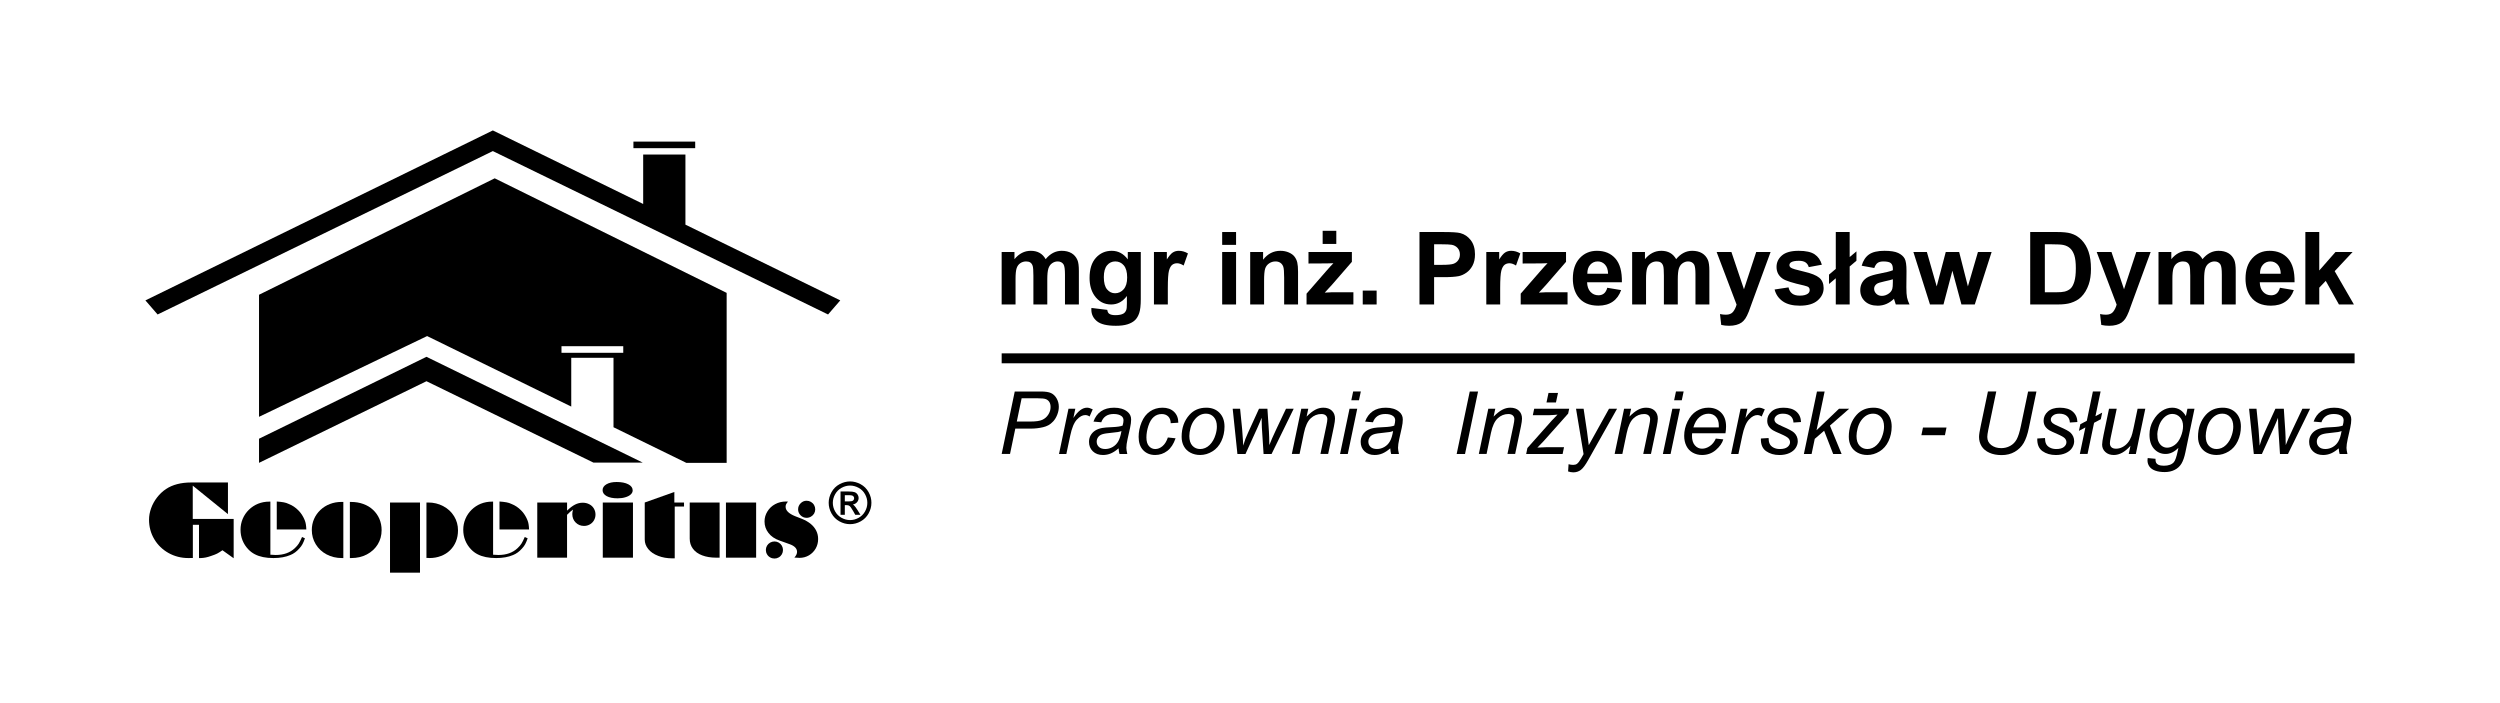 <?xml version="1.0" encoding="utf-8"?>
<!-- Generator: Adobe Illustrator 24.0.2, SVG Export Plug-In . SVG Version: 6.00 Build 0)  -->
<svg version="1.0" id="Layer_1" xmlns="http://www.w3.org/2000/svg" xmlns:xlink="http://www.w3.org/1999/xlink" x="0px" y="0px"
	 viewBox="0 0 1920 540" enable-background="new 0 0 1920 540" xml:space="preserve">
<g>
	<g>
		<g>
			<path d="M769.28,193.53h9.83v5.5c3.52-4.28,7.71-6.41,12.56-6.41c2.58,0,4.82,0.53,6.72,1.59c1.9,1.06,3.45,2.67,4.67,4.82
				c1.77-2.15,3.68-3.76,5.73-4.82s4.24-1.59,6.57-1.59c2.96,0,5.47,0.6,7.52,1.8c2.05,1.2,3.58,2.97,4.59,5.3
				c0.73,1.72,1.1,4.5,1.1,8.35v25.77h-10.67V210.8c0-4-0.37-6.58-1.1-7.74c-0.99-1.52-2.51-2.28-4.55-2.28
				c-1.49,0-2.9,0.46-4.21,1.37c-1.32,0.91-2.26,2.25-2.85,4c-0.58,1.76-0.87,4.54-0.87,8.33v19.36h-10.67v-22.09
				c0-3.92-0.19-6.45-0.57-7.59c-0.38-1.14-0.97-1.99-1.77-2.54c-0.8-0.56-1.88-0.84-3.25-0.84c-1.65,0-3.13,0.44-4.44,1.33
				c-1.32,0.89-2.26,2.16-2.83,3.83c-0.57,1.67-0.85,4.44-0.85,8.31v19.59h-10.67V193.53z"/>
			<path d="M838.21,236.5l12.18,1.48c0.2,1.42,0.67,2.39,1.4,2.92c1.01,0.76,2.61,1.14,4.78,1.14c2.78,0,4.87-0.42,6.26-1.25
				c0.94-0.56,1.64-1.46,2.13-2.7c0.33-0.89,0.49-2.52,0.49-4.9v-5.88c-3.19,4.35-7.21,6.53-12.07,6.53c-5.42,0-9.7-2.29-12.87-6.87
				c-2.48-3.62-3.72-8.12-3.72-13.51c0-6.76,1.63-11.92,4.88-15.49c3.25-3.57,7.29-5.35,12.13-5.35c4.99,0,9.1,2.19,12.34,6.57
				v-5.66h9.98v36.17c0,4.76-0.39,8.31-1.18,10.67c-0.78,2.35-1.89,4.2-3.3,5.54c-1.42,1.34-3.31,2.39-5.67,3.15
				c-2.37,0.76-5.36,1.14-8.98,1.14c-6.83,0-11.68-1.17-14.54-3.51c-2.86-2.34-4.29-5.31-4.29-8.9
				C838.18,237.43,838.19,237,838.21,236.5z M847.74,212.85c0,4.28,0.83,7.41,2.49,9.39c1.66,1.99,3.7,2.98,6.13,2.98
				c2.61,0,4.81-1.02,6.6-3.06c1.8-2.04,2.7-5.05,2.7-9.05c0-4.18-0.86-7.28-2.58-9.3c-1.72-2.02-3.9-3.04-6.53-3.04
				c-2.56,0-4.66,0.99-6.32,2.98C848.57,205.75,847.74,208.78,847.74,212.85z"/>
			<path d="M896.9,233.84h-10.67v-40.31h9.91v5.73c1.7-2.71,3.22-4.49,4.57-5.35c1.35-0.86,2.89-1.29,4.61-1.29
				c2.43,0,4.77,0.67,7.02,2.01l-3.3,9.3c-1.8-1.16-3.47-1.75-5.01-1.75c-1.49,0-2.76,0.41-3.8,1.23c-1.04,0.82-1.85,2.31-2.45,4.46
				c-0.59,2.15-0.89,6.66-0.89,13.51V233.84z"/>
			<path d="M938.63,188.06v-9.87h10.67v9.87H938.63z M938.63,233.84v-40.31h10.67v40.31H938.63z"/>
			<path d="M996.9,233.84h-10.67v-20.57c0-4.35-0.23-7.17-0.68-8.45c-0.46-1.28-1.2-2.27-2.22-2.98c-1.02-0.71-2.26-1.06-3.7-1.06
				c-1.85,0-3.51,0.51-4.97,1.52c-1.47,1.01-2.47,2.35-3.02,4.02c-0.54,1.67-0.82,4.76-0.82,9.26v18.26h-10.67v-40.31h9.91v5.92
				c3.52-4.55,7.95-6.83,13.29-6.83c2.35,0,4.5,0.42,6.45,1.27c1.95,0.85,3.42,1.93,4.42,3.25c1,1.32,1.7,2.81,2.09,4.48
				c0.39,1.67,0.59,4.06,0.59,7.17V233.84z"/>
			<path d="M1003.43,233.84v-8.31l15.11-17.35c2.48-2.83,4.31-4.85,5.5-6.04c-1.24,0.08-2.87,0.13-4.9,0.15l-14.23,0.08v-8.84h33.33
				v7.55l-15.41,17.76l-5.43,5.88c2.96-0.18,4.8-0.27,5.5-0.27h16.51v9.38H1003.43z M1015.8,187.34v-10.1h10.48v10.1H1015.8z"/>
			<path d="M1046.58,233.84v-10.67h10.67v10.67H1046.58z"/>
			<path d="M1090.16,233.84v-55.65h18.03c6.83,0,11.29,0.28,13.36,0.84c3.19,0.84,5.86,2.65,8.01,5.45
				c2.15,2.8,3.23,6.41,3.23,10.84c0,3.42-0.62,6.29-1.86,8.62c-1.24,2.33-2.82,4.16-4.73,5.48c-1.91,1.33-3.85,2.21-5.83,2.64
				c-2.68,0.53-6.57,0.8-11.65,0.8h-7.33v20.99H1090.16z M1101.4,187.61v15.79h6.15c4.43,0,7.39-0.29,8.88-0.87
				c1.49-0.58,2.66-1.49,3.51-2.73c0.85-1.24,1.27-2.68,1.27-4.33c0-2.02-0.59-3.69-1.78-5.01c-1.19-1.32-2.69-2.14-4.52-2.47
				c-1.34-0.25-4.04-0.38-8.09-0.38H1101.4z"/>
			<path d="M1152.15,233.84h-10.67v-40.31h9.91v5.73c1.7-2.71,3.22-4.49,4.57-5.35c1.35-0.86,2.89-1.29,4.61-1.29
				c2.43,0,4.77,0.67,7.02,2.01l-3.3,9.3c-1.8-1.16-3.47-1.75-5.01-1.75c-1.49,0-2.76,0.41-3.8,1.23c-1.04,0.82-1.85,2.31-2.45,4.46
				c-0.59,2.15-0.89,6.66-0.89,13.51V233.84z"/>
			<path d="M1167.9,233.84v-8.31l15.11-17.35c2.48-2.83,4.31-4.85,5.5-6.04c-1.24,0.08-2.87,0.13-4.9,0.15l-14.23,0.08v-8.84h33.33
				v7.55l-15.41,17.76l-5.43,5.88c2.96-0.18,4.8-0.27,5.5-0.27h16.51v9.38H1167.9z"/>
			<path d="M1234.4,221.01l10.63,1.78c-1.37,3.9-3.52,6.86-6.47,8.9c-2.95,2.04-6.64,3.06-11.06,3.06c-7.01,0-12.2-2.29-15.56-6.87
				c-2.66-3.67-3.99-8.3-3.99-13.89c0-6.68,1.75-11.91,5.24-15.7c3.49-3.78,7.91-5.67,13.25-5.67c6,0,10.73,1.98,14.2,5.94
				c3.47,3.96,5.12,10.03,4.97,18.2h-26.72c0.08,3.16,0.94,5.62,2.58,7.38c1.64,1.76,3.69,2.64,6.15,2.64
				c1.67,0,3.07-0.46,4.21-1.37C1232.96,224.5,1233.82,223.04,1234.4,221.01z M1235.01,210.23c-0.08-3.09-0.87-5.43-2.39-7.04
				c-1.52-1.61-3.37-2.41-5.54-2.41c-2.33,0-4.25,0.85-5.77,2.54c-1.52,1.7-2.27,4-2.24,6.91H1235.01z"/>
			<path d="M1253.5,193.53h9.83v5.5c3.52-4.28,7.71-6.41,12.56-6.41c2.58,0,4.82,0.53,6.72,1.59c1.9,1.06,3.45,2.67,4.67,4.82
				c1.77-2.15,3.68-3.76,5.73-4.82c2.05-1.06,4.24-1.59,6.57-1.59c2.96,0,5.47,0.6,7.52,1.8c2.05,1.2,3.58,2.97,4.59,5.3
				c0.73,1.72,1.1,4.5,1.1,8.35v25.77h-10.67V210.8c0-4-0.37-6.58-1.1-7.74c-0.99-1.52-2.51-2.28-4.55-2.28
				c-1.49,0-2.9,0.46-4.21,1.37c-1.32,0.91-2.26,2.25-2.85,4c-0.58,1.76-0.87,4.54-0.87,8.33v19.36h-10.67v-22.09
				c0-3.92-0.19-6.45-0.57-7.59c-0.38-1.14-0.97-1.99-1.77-2.54c-0.8-0.56-1.88-0.84-3.25-0.84c-1.65,0-3.13,0.44-4.44,1.33
				c-1.32,0.89-2.26,2.16-2.83,3.83c-0.57,1.67-0.85,4.44-0.85,8.31v19.59h-10.67V193.53z"/>
			<path d="M1318.37,193.53h11.35l9.64,28.62l9.41-28.62h11.05l-14.23,38.79l-2.54,7.02c-0.94,2.35-1.83,4.15-2.68,5.39
				c-0.85,1.24-1.82,2.25-2.92,3.02c-1.1,0.77-2.46,1.37-4.06,1.8c-1.61,0.43-3.42,0.65-5.45,0.65c-2.05,0-4.06-0.22-6.04-0.65
				l-0.95-8.35c1.67,0.33,3.18,0.49,4.52,0.49c2.48,0,4.31-0.73,5.5-2.18c1.19-1.46,2.1-3.31,2.73-5.56L1318.37,193.53z"/>
			<path d="M1362.89,222.34l10.7-1.63c0.46,2.08,1.38,3.65,2.77,4.73c1.39,1.08,3.34,1.61,5.85,1.61c2.76,0,4.83-0.51,6.23-1.52
				c0.94-0.71,1.4-1.66,1.4-2.85c0-0.81-0.25-1.48-0.76-2.01c-0.53-0.51-1.72-0.97-3.57-1.4c-8.6-1.9-14.06-3.63-16.36-5.2
				c-3.19-2.18-4.78-5.2-4.78-9.07c0-3.49,1.38-6.43,4.14-8.81c2.76-2.38,7.03-3.57,12.83-3.57c5.52,0,9.62,0.9,12.3,2.7
				c2.68,1.8,4.53,4.45,5.54,7.97l-10.06,1.86c-0.43-1.57-1.25-2.77-2.45-3.61c-1.2-0.84-2.92-1.25-5.14-1.25
				c-2.81,0-4.82,0.39-6.04,1.18c-0.81,0.56-1.21,1.28-1.21,2.16c0,0.76,0.35,1.4,1.06,1.94c0.96,0.71,4.28,1.71,9.96,3
				c5.68,1.29,9.65,2.87,11.9,4.74c2.23,1.9,3.34,4.54,3.34,7.93c0,3.69-1.54,6.87-4.63,9.53c-3.09,2.66-7.66,3.99-13.7,3.99
				c-5.49,0-9.84-1.11-13.04-3.34C1365.97,229.18,1363.88,226.16,1362.89,222.34z"/>
			<path d="M1409.88,206.51v-28.32h10.67v19.24l5.2-4.4v7.21l-5.2,4.4v29.19h-10.67v-20.12l-5.2,4.4v-7.21L1409.88,206.51z"/>
			<path d="M1439.45,205.83l-9.68-1.75c1.09-3.9,2.96-6.78,5.62-8.65c2.66-1.87,6.6-2.81,11.84-2.81c4.76,0,8.3,0.56,10.63,1.69
				c2.33,1.13,3.97,2.56,4.92,4.29c0.95,1.73,1.42,4.92,1.42,9.55l-0.11,12.45c0,3.54,0.17,6.16,0.51,7.84
				c0.34,1.68,0.98,3.49,1.92,5.41h-10.55c-0.28-0.71-0.62-1.76-1.02-3.15c-0.18-0.63-0.3-1.05-0.38-1.25
				c-1.82,1.77-3.77,3.1-5.85,3.99c-2.08,0.89-4.29,1.33-6.64,1.33c-4.15,0-7.42-1.13-9.81-3.38c-2.39-2.25-3.59-5.1-3.59-8.54
				c0-2.28,0.54-4.31,1.63-6.09c1.09-1.78,2.61-3.15,4.57-4.1c1.96-0.95,4.79-1.78,8.48-2.49c4.98-0.94,8.44-1.81,10.36-2.62v-1.06
				c0-2.05-0.51-3.51-1.52-4.38c-1.01-0.87-2.92-1.31-5.73-1.31c-1.9,0-3.38,0.37-4.44,1.12
				C1440.97,202.65,1440.11,203.96,1439.45,205.83z M1453.72,214.48c-1.37,0.46-3.53,1-6.49,1.63c-2.96,0.63-4.9,1.25-5.81,1.86
				c-1.39,0.99-2.09,2.24-2.09,3.76c0,1.49,0.56,2.78,1.67,3.87c1.11,1.09,2.53,1.63,4.25,1.63c1.92,0,3.76-0.63,5.5-1.9
				c1.29-0.96,2.14-2.14,2.54-3.53c0.28-0.91,0.42-2.64,0.42-5.2V214.48z"/>
			<path d="M1482.23,233.84l-12.75-40.31h10.36l7.55,26.42l6.95-26.42h10.29l6.72,26.42l7.71-26.42h10.51l-12.94,40.31h-10.25
				l-6.95-25.93l-6.83,25.93H1482.23z"/>
			<path d="M1559.21,178.19h20.54c4.63,0,8.16,0.35,10.59,1.06c3.26,0.96,6.06,2.67,8.39,5.12c2.33,2.46,4.1,5.46,5.31,9.02
				c1.21,3.56,1.82,7.94,1.82,13.15c0,4.58-0.57,8.53-1.71,11.84c-1.39,4.05-3.38,7.33-5.96,9.83c-1.95,1.9-4.58,3.38-7.9,4.44
				c-2.48,0.78-5.8,1.18-9.95,1.18h-21.14V178.19z M1570.44,187.61v36.86h8.39c3.14,0,5.4-0.18,6.79-0.53
				c1.82-0.46,3.33-1.23,4.54-2.32c1.2-1.09,2.18-2.88,2.94-5.37c0.76-2.49,1.14-5.89,1.14-10.19c0-4.3-0.38-7.6-1.14-9.91
				c-0.76-2.3-1.82-4.1-3.19-5.39c-1.37-1.29-3.1-2.16-5.2-2.62c-1.57-0.35-4.64-0.53-9.22-0.53H1570.44z"/>
			<path d="M1610.26,193.53h11.35l9.64,28.62l9.41-28.62h11.05l-14.23,38.79l-2.54,7.02c-0.94,2.35-1.83,4.15-2.68,5.39
				c-0.85,1.24-1.82,2.25-2.92,3.02c-1.1,0.77-2.46,1.37-4.06,1.8c-1.61,0.43-3.42,0.65-5.45,0.65c-2.05,0-4.06-0.22-6.04-0.65
				l-0.95-8.35c1.67,0.33,3.18,0.49,4.52,0.49c2.48,0,4.31-0.73,5.5-2.18c1.19-1.46,2.1-3.31,2.73-5.56L1610.26,193.53z"/>
			<path d="M1657.74,193.53h9.83v5.5c3.52-4.28,7.71-6.41,12.56-6.41c2.58,0,4.82,0.53,6.72,1.59c1.9,1.06,3.45,2.67,4.67,4.82
				c1.77-2.15,3.68-3.76,5.73-4.82s4.24-1.59,6.57-1.59c2.96,0,5.47,0.6,7.52,1.8c2.05,1.2,3.58,2.97,4.59,5.3
				c0.73,1.72,1.1,4.5,1.1,8.35v25.77h-10.67V210.8c0-4-0.37-6.58-1.1-7.74c-0.99-1.52-2.51-2.28-4.55-2.28
				c-1.49,0-2.9,0.46-4.21,1.37c-1.32,0.91-2.27,2.25-2.85,4c-0.58,1.76-0.87,4.54-0.87,8.33v19.36h-10.67v-22.09
				c0-3.92-0.19-6.45-0.57-7.59c-0.38-1.14-0.97-1.99-1.77-2.54c-0.8-0.56-1.88-0.84-3.25-0.84c-1.65,0-3.13,0.44-4.44,1.33
				c-1.32,0.89-2.26,2.16-2.83,3.83c-0.57,1.67-0.85,4.44-0.85,8.31v19.59h-10.67V193.53z"/>
			<path d="M1751.01,221.01l10.63,1.78c-1.37,3.9-3.52,6.86-6.47,8.9c-2.95,2.04-6.64,3.06-11.06,3.06c-7.01,0-12.2-2.29-15.56-6.87
				c-2.66-3.67-3.99-8.3-3.99-13.89c0-6.68,1.75-11.91,5.24-15.7c3.49-3.78,7.91-5.67,13.25-5.67c6,0,10.73,1.98,14.2,5.94
				c3.47,3.96,5.12,10.03,4.97,18.2h-26.72c0.08,3.16,0.94,5.62,2.58,7.38c1.64,1.76,3.69,2.64,6.15,2.64
				c1.67,0,3.07-0.46,4.21-1.37C1749.56,224.5,1750.42,223.04,1751.01,221.01z M1751.61,210.23c-0.08-3.09-0.87-5.43-2.39-7.04
				c-1.52-1.61-3.37-2.41-5.54-2.41c-2.33,0-4.25,0.85-5.77,2.54c-1.52,1.7-2.27,4-2.24,6.91H1751.61z"/>
			<path d="M1770.52,233.84v-55.65h10.67v29.53l12.49-14.2h13.13l-13.78,14.73l14.77,25.58h-11.5l-10.13-18.11l-4.97,5.2v12.91
				H1770.52z"/>
		</g>
		<g>
			<path d="M769.28,348.65l10.05-47.98h20.03c3.47,0,6.07,0.4,7.81,1.19c1.73,0.8,3.17,2.16,4.3,4.09c1.13,1.93,1.7,4.1,1.7,6.5
				c0,1.99-0.4,4-1.21,6.05c-0.81,2.05-1.83,3.74-3.06,5.07c-1.23,1.33-2.48,2.33-3.75,3.01c-1.27,0.68-2.62,1.18-4.06,1.51
				c-3.08,0.72-6.19,1.08-9.33,1.08h-12.01l-4.06,19.47H769.28z M780.9,323.74h10.57c4.1,0,7.11-0.44,9.03-1.32
				c1.92-0.88,3.46-2.23,4.61-4.04c1.16-1.81,1.73-3.73,1.73-5.76c0-1.57-0.31-2.85-0.92-3.85c-0.61-0.99-1.47-1.72-2.59-2.19
				s-3.25-0.7-6.41-0.7h-12.31L780.9,323.74z"/>
			<path d="M813.33,348.65l7.27-34.76h5.24l-1.47,7.1c1.79-2.68,3.54-4.67,5.25-5.96c1.71-1.29,3.46-1.93,5.25-1.93
				c1.18,0,2.63,0.43,4.35,1.28l-2.42,5.5c-1.03-0.74-2.15-1.11-3.37-1.11c-2.07,0-4.2,1.16-6.38,3.47
				c-2.18,2.31-3.89,6.47-5.14,12.47l-2.95,13.94H813.33z"/>
			<path d="M859.08,344.33c-2.05,1.77-4.03,3.06-5.92,3.88c-1.9,0.82-3.93,1.23-6.09,1.23c-3.21,0-5.79-0.94-7.76-2.83
				c-1.96-1.89-2.95-4.3-2.95-7.25c0-1.94,0.44-3.66,1.33-5.15c0.88-1.49,2.06-2.69,3.52-3.6c1.46-0.91,3.25-1.55,5.37-1.95
				c1.33-0.26,3.86-0.47,7.58-0.62c3.72-0.15,6.39-0.54,8-1.18c0.46-1.61,0.69-2.96,0.69-4.03c0-1.37-0.5-2.45-1.51-3.24
				c-1.37-1.09-3.38-1.64-6.02-1.64c-2.49,0-4.52,0.55-6.1,1.65c-1.58,1.1-2.73,2.67-3.45,4.7l-5.99-0.52
				c1.22-3.45,3.16-6.09,5.81-7.92c2.65-1.83,5.99-2.75,10.03-2.75c4.3,0,7.7,1.03,10.21,3.08c1.92,1.53,2.88,3.51,2.88,5.96
				c0,1.85-0.27,4-0.82,6.45l-1.93,8.64c-0.61,2.75-0.92,4.99-0.92,6.71c0,1.09,0.24,2.66,0.72,4.71h-5.99
				C859.44,347.52,859.22,346.08,859.08,344.33z M861.28,331.04c-0.83,0.33-1.72,0.58-2.67,0.75c-0.95,0.17-2.54,0.36-4.76,0.56
				c-3.45,0.31-5.88,0.69-7.3,1.16c-1.42,0.47-2.49,1.22-3.21,2.24c-0.72,1.03-1.08,2.16-1.08,3.4c0,1.66,0.57,3.02,1.72,4.09
				c1.15,1.07,2.78,1.6,4.89,1.6c1.96,0,3.85-0.52,5.66-1.55c1.81-1.04,3.24-2.48,4.29-4.34
				C859.87,337.11,860.69,334.47,861.28,331.04z"/>
			<path d="M896.92,335.98l5.92,0.62c-1.48,4.34-3.59,7.57-6.33,9.67c-2.74,2.11-5.85,3.16-9.34,3.16c-3.77,0-6.83-1.22-9.18-3.67
				c-2.35-2.44-3.52-5.86-3.52-10.24c0-3.8,0.75-7.53,2.26-11.19s3.66-6.45,6.46-8.36c2.8-1.91,6.01-2.86,9.61-2.86
				c3.73,0,6.69,1.05,8.87,3.16c2.18,2.11,3.27,4.89,3.27,8.36l-5.83,0.39c-0.02-2.2-0.66-3.93-1.91-5.17
				c-1.25-1.24-2.91-1.87-4.96-1.87c-2.38,0-4.44,0.75-6.19,2.26c-1.75,1.51-3.11,3.79-4.11,6.86c-0.99,3.07-1.49,6.02-1.49,8.85
				c0,2.97,0.65,5.19,1.96,6.68c1.31,1.48,2.92,2.23,4.84,2.23c1.92,0,3.76-0.73,5.51-2.19
				C894.53,341.2,895.91,338.97,896.92,335.98z"/>
			<path d="M907.49,335.46c0-6.79,2-12.4,5.99-16.85c3.29-3.67,7.61-5.5,12.96-5.5c4.19,0,7.57,1.31,10.13,3.93
				c2.56,2.62,3.85,6.15,3.85,10.6c0,3.99-0.81,7.71-2.42,11.14c-1.61,3.44-3.91,6.07-6.89,7.9c-2.98,1.83-6.11,2.75-9.41,2.75
				c-2.71,0-5.17-0.58-7.38-1.73c-2.21-1.16-3.91-2.79-5.07-4.91C908.07,340.68,907.49,338.23,907.49,335.46z M913.41,334.87
				c0,3.27,0.79,5.76,2.36,7.45c1.57,1.69,3.57,2.54,5.99,2.54c1.27,0,2.52-0.26,3.76-0.77c1.24-0.51,2.4-1.29,3.47-2.34
				c1.07-1.05,1.98-2.24,2.73-3.58c0.75-1.34,1.36-2.79,1.82-4.34c0.68-2.16,1.01-4.23,1.01-6.22c0-3.14-0.79-5.58-2.37-7.32
				c-1.58-1.73-3.57-2.6-5.97-2.6c-1.85,0-3.55,0.44-5.07,1.33c-1.53,0.88-2.91,2.18-4.14,3.88c-1.23,1.7-2.14,3.68-2.72,5.94
				C913.7,331.09,913.41,333.1,913.41,334.87z"/>
			<path d="M950.33,348.65l-3.63-34.76h5.69l1.57,15.61l0.62,8.77c0.04,0.65,0.11,1.98,0.2,3.96c0.65-2.23,1.21-3.93,1.67-5.12
				c0.46-1.19,1.19-2.88,2.19-5.09l8.28-18.13h6.45l1.15,17.38c0.17,2.64,0.28,6.16,0.33,10.57c1.09-2.92,2.87-6.98,5.33-12.17
				l7.46-15.77h5.92l-16.99,34.76h-6.15l-1.31-20.39c-0.09-1.27-0.15-3.73-0.2-7.4c-0.9,2.33-1.95,4.86-3.17,7.56l-9.2,20.23H950.33
				z"/>
			<path d="M992.12,348.65l7.27-34.76h5.37l-1.28,6.05c2.33-2.38,4.52-4.11,6.55-5.2c2.03-1.09,4.1-1.64,6.22-1.64
				c2.81,0,5.02,0.76,6.63,2.29c1.6,1.53,2.41,3.57,2.41,6.12c0,1.29-0.28,3.32-0.85,6.09l-4.42,21.04h-5.92l4.61-22.03
				c0.46-2.14,0.69-3.72,0.69-4.75c0-1.16-0.4-2.09-1.19-2.81c-0.8-0.72-1.95-1.08-3.45-1.08c-3.03,0-5.73,1.09-8.1,3.27
				c-2.37,2.18-4.11,5.92-5.22,11.23l-3.37,16.17H992.12z"/>
			<path d="M1029.17,348.65l7.27-34.76h5.92l-7.27,34.76H1029.17z M1037.81,307.38l1.41-6.71h5.89l-1.41,6.71H1037.81z"/>
			<path d="M1067.72,344.33c-2.05,1.77-4.03,3.06-5.92,3.88c-1.9,0.82-3.93,1.23-6.09,1.23c-3.21,0-5.79-0.94-7.76-2.83
				c-1.96-1.89-2.95-4.3-2.95-7.25c0-1.94,0.44-3.66,1.33-5.15c0.88-1.49,2.06-2.69,3.52-3.6c1.46-0.91,3.25-1.55,5.37-1.95
				c1.33-0.26,3.86-0.47,7.58-0.62c3.72-0.15,6.39-0.54,8-1.18c0.46-1.61,0.69-2.96,0.69-4.03c0-1.37-0.5-2.45-1.51-3.24
				c-1.37-1.09-3.38-1.64-6.02-1.64c-2.49,0-4.52,0.55-6.1,1.65c-1.58,1.1-2.73,2.67-3.45,4.7l-5.99-0.52
				c1.22-3.45,3.16-6.09,5.81-7.92c2.65-1.83,5.99-2.75,10.03-2.75c4.3,0,7.7,1.03,10.21,3.08c1.92,1.53,2.88,3.51,2.88,5.96
				c0,1.85-0.27,4-0.82,6.45l-1.93,8.64c-0.61,2.75-0.92,4.99-0.92,6.71c0,1.09,0.24,2.66,0.72,4.71h-5.99
				C1068.08,347.52,1067.85,346.08,1067.72,344.33z M1069.91,331.04c-0.83,0.33-1.72,0.58-2.67,0.75c-0.95,0.17-2.54,0.36-4.76,0.56
				c-3.45,0.31-5.88,0.69-7.3,1.16c-1.42,0.47-2.49,1.22-3.21,2.24c-0.72,1.03-1.08,2.16-1.08,3.4c0,1.66,0.57,3.02,1.72,4.09
				c1.15,1.07,2.78,1.6,4.89,1.6c1.96,0,3.85-0.52,5.66-1.55c1.81-1.04,3.24-2.48,4.29-4.34
				C1068.51,337.11,1069.32,334.47,1069.91,331.04z"/>
			<path d="M1118.72,348.65l10.05-47.98h6.38l-10.01,47.98H1118.72z"/>
			<path d="M1135.74,348.65l7.27-34.76h5.37l-1.28,6.05c2.33-2.38,4.52-4.11,6.55-5.2c2.03-1.09,4.1-1.64,6.22-1.64
				c2.81,0,5.02,0.76,6.63,2.29c1.6,1.53,2.41,3.57,2.41,6.12c0,1.29-0.28,3.32-0.85,6.09l-4.42,21.04h-5.92l4.61-22.03
				c0.46-2.14,0.69-3.72,0.69-4.75c0-1.16-0.4-2.09-1.19-2.81c-0.8-0.72-1.95-1.08-3.45-1.08c-3.03,0-5.73,1.09-8.1,3.27
				c-2.37,2.18-4.11,5.92-5.22,11.23l-3.37,16.17H1135.74z"/>
			<path d="M1172.1,348.65l0.95-4.58l18.69-21.04c1.33-1.48,2.81-3.02,4.45-4.61c-2.81,0.28-4.83,0.43-6.05,0.43h-12.93l1.05-4.94
				h26.87l-0.79,3.73l-18.85,21.17c-1.07,1.2-2.66,2.85-4.78,4.94c3.29-0.2,5.55-0.29,6.77-0.29h13.68l-1.08,5.2H1172.1z
				 M1187.71,309.08l1.54-7.3h7.3l-1.57,7.3H1187.71z"/>
			<path d="M1204.3,362.07l0.36-5.56c1.22,0.35,2.41,0.52,3.57,0.52c1.2,0,2.17-0.27,2.91-0.82c0.96-0.72,2.01-2.07,3.14-4.06
				l1.9-3.4l-5.79-34.85h5.83l2.62,17.57c0.52,3.47,0.97,6.94,1.34,10.41l15.55-27.98h6.19l-22.16,39.37
				c-2.14,3.84-4.04,6.38-5.69,7.63c-1.66,1.24-3.57,1.87-5.73,1.87C1206.95,362.75,1205.61,362.53,1204.3,362.07z"/>
			<path d="M1240.04,348.65l7.27-34.76h5.37l-1.28,6.05c2.33-2.38,4.52-4.11,6.55-5.2c2.03-1.09,4.1-1.64,6.22-1.64
				c2.81,0,5.02,0.76,6.63,2.29c1.6,1.53,2.41,3.57,2.41,6.12c0,1.29-0.28,3.32-0.85,6.09l-4.42,21.04H1262l4.61-22.03
				c0.46-2.14,0.69-3.72,0.69-4.75c0-1.16-0.4-2.09-1.19-2.81c-0.8-0.72-1.95-1.08-3.45-1.08c-3.03,0-5.73,1.09-8.1,3.27
				c-2.37,2.18-4.11,5.92-5.22,11.23l-3.37,16.17H1240.04z"/>
			<path d="M1277.09,348.65l7.27-34.76h5.92l-7.27,34.76H1277.09z M1285.73,307.38l1.41-6.71h5.89l-1.41,6.71H1285.73z"/>
			<path d="M1317.74,336.83l5.76,0.59c-0.83,2.86-2.73,5.57-5.71,8.15c-2.98,2.57-6.53,3.86-10.65,3.86c-2.57,0-4.94-0.59-7.09-1.78
				c-2.15-1.19-3.79-2.92-4.91-5.19c-1.12-2.27-1.69-4.85-1.69-7.76c0-3.8,0.88-7.48,2.63-11.05c1.76-3.57,4.03-6.22,6.82-7.95
				c2.79-1.73,5.81-2.6,9.07-2.6c4.15,0,7.46,1.29,9.93,3.86c2.48,2.57,3.71,6.09,3.71,10.54c0,1.7-0.15,3.45-0.46,5.24h-25.59
				c-0.09,0.68-0.13,1.29-0.13,1.83c0,3.25,0.75,5.73,2.24,7.45c1.49,1.71,3.32,2.57,5.48,2.57c2.03,0,4.03-0.67,5.99-2
				C1315.12,341.26,1316.64,339.34,1317.74,336.83z M1300.52,328.23h19.51c0.02-0.61,0.03-1.05,0.03-1.31
				c0-2.97-0.74-5.24-2.23-6.82c-1.48-1.58-3.39-2.37-5.73-2.37c-2.53,0-4.84,0.87-6.92,2.62
				C1303.1,322.09,1301.55,324.72,1300.52,328.23z"/>
			<path d="M1329.48,348.65l7.27-34.76h5.24l-1.47,7.1c1.79-2.68,3.54-4.67,5.25-5.96c1.71-1.29,3.46-1.93,5.25-1.93
				c1.18,0,2.63,0.43,4.35,1.28l-2.42,5.5c-1.03-0.74-2.15-1.11-3.37-1.11c-2.07,0-4.2,1.16-6.38,3.47
				c-2.18,2.31-3.89,6.47-5.14,12.47l-2.95,13.94H1329.48z"/>
			<path d="M1352.36,336.77l5.92-0.36c0,1.7,0.26,3.15,0.79,4.35c0.52,1.2,1.49,2.18,2.9,2.95c1.41,0.76,3.05,1.15,4.93,1.15
				c2.62,0,4.58-0.52,5.89-1.57s1.96-2.28,1.96-3.7c0-1.03-0.39-2-1.18-2.91c-0.81-0.92-2.78-2.05-5.91-3.39
				c-3.13-1.34-5.13-2.29-6.01-2.83c-1.46-0.89-2.56-1.95-3.31-3.16c-0.74-1.21-1.11-2.6-1.11-4.17c0-2.75,1.09-5.11,3.27-7.07
				c2.18-1.96,5.24-2.95,9.16-2.95c4.36,0,7.68,1.01,9.97,3.03c2.28,2.02,3.46,4.67,3.55,7.97l-5.79,0.39
				c-0.09-2.09-0.83-3.75-2.23-4.97c-1.4-1.22-3.37-1.83-5.92-1.83c-2.05,0-3.64,0.47-4.78,1.41c-1.13,0.94-1.7,1.95-1.7,3.04
				c0,1.09,0.49,2.05,1.47,2.88c0.65,0.57,2.35,1.44,5.07,2.62c4.54,1.96,7.4,3.51,8.58,4.65c1.88,1.81,2.81,4.01,2.81,6.61
				c0,1.72-0.53,3.41-1.59,5.07c-1.06,1.66-2.67,2.98-4.84,3.98c-2.17,0.99-4.73,1.49-7.67,1.49c-4.01,0-7.43-0.99-10.24-2.98
				C1353.54,344.47,1352.21,341.24,1352.36,336.77z"/>
			<path d="M1385.38,348.65l10.05-47.98h5.89l-6.22,29.75l17.28-16.53h7.82l-14.82,12.96l8.97,21.8h-6.48l-6.94-17.84l-7.2,6.22
				l-2.42,11.62H1385.38z"/>
			<path d="M1419.88,335.46c0-6.79,2-12.4,5.99-16.85c3.29-3.67,7.61-5.5,12.96-5.5c4.19,0,7.57,1.31,10.13,3.93
				c2.56,2.62,3.85,6.15,3.85,10.6c0,3.99-0.81,7.71-2.42,11.14c-1.61,3.44-3.91,6.07-6.89,7.9c-2.98,1.83-6.11,2.75-9.41,2.75
				c-2.71,0-5.17-0.58-7.38-1.73c-2.22-1.16-3.91-2.79-5.07-4.91C1420.46,340.68,1419.88,338.23,1419.88,335.46z M1425.8,334.87
				c0,3.27,0.79,5.76,2.36,7.45s3.57,2.54,5.99,2.54c1.27,0,2.52-0.26,3.76-0.77c1.24-0.51,2.4-1.29,3.47-2.34
				c1.07-1.05,1.98-2.24,2.73-3.58c0.75-1.34,1.36-2.79,1.82-4.34c0.68-2.16,1.01-4.23,1.01-6.22c0-3.14-0.79-5.58-2.37-7.32
				c-1.58-1.73-3.57-2.6-5.97-2.6c-1.85,0-3.55,0.44-5.07,1.33c-1.53,0.88-2.91,2.18-4.14,3.88c-1.23,1.7-2.14,3.68-2.72,5.94
				C1426.09,331.09,1425.8,333.1,1425.8,334.87z"/>
			<path d="M1475.61,334.25l1.24-5.92h18.07l-1.21,5.92H1475.61z"/>
			<path d="M1526.73,300.67h6.41l-6.15,29.49c-0.5,2.44-0.75,4.26-0.75,5.43c0,2.57,1.01,4.65,3.04,6.22s4.58,2.36,7.66,2.36
				c2.44,0,4.72-0.56,6.82-1.69c2.1-1.12,3.77-2.78,4.99-4.96c1.22-2.18,2.32-5.66,3.31-10.44l5.53-26.41h6.41l-5.86,28.15
				c-1,4.8-2.32,8.6-3.96,11.41c-1.64,2.8-3.91,5.05-6.81,6.74c-2.9,1.69-6.27,2.54-10.11,2.54c-3.62,0-6.76-0.6-9.41-1.8
				c-2.65-1.2-4.64-2.86-5.96-4.97c-1.32-2.12-1.98-4.52-1.98-7.2c0-1.68,0.45-4.57,1.34-8.67L1526.73,300.67z"/>
			<path d="M1564.63,336.77l5.92-0.36c0,1.7,0.26,3.15,0.79,4.35c0.52,1.2,1.49,2.18,2.9,2.95c1.41,0.76,3.05,1.15,4.93,1.15
				c2.62,0,4.58-0.52,5.89-1.57s1.96-2.28,1.96-3.7c0-1.03-0.39-2-1.18-2.91c-0.81-0.92-2.78-2.05-5.91-3.39
				c-3.13-1.34-5.13-2.29-6.01-2.83c-1.46-0.89-2.56-1.95-3.31-3.16c-0.74-1.21-1.11-2.6-1.11-4.17c0-2.75,1.09-5.11,3.27-7.07
				c2.18-1.96,5.24-2.95,9.16-2.95c4.36,0,7.68,1.01,9.97,3.03c2.28,2.02,3.46,4.67,3.55,7.97l-5.79,0.39
				c-0.09-2.09-0.83-3.75-2.23-4.97c-1.4-1.22-3.37-1.83-5.92-1.83c-2.05,0-3.64,0.47-4.78,1.41c-1.13,0.94-1.7,1.95-1.7,3.04
				c0,1.09,0.49,2.05,1.47,2.88c0.65,0.57,2.35,1.44,5.07,2.62c4.54,1.96,7.4,3.51,8.58,4.65c1.88,1.81,2.81,4.01,2.81,6.61
				c0,1.72-0.53,3.41-1.59,5.07c-1.06,1.66-2.67,2.98-4.84,3.98c-2.17,0.99-4.73,1.49-7.67,1.49c-4.01,0-7.43-0.99-10.24-2.98
				C1565.81,344.47,1564.48,341.24,1564.63,336.77z"/>
			<path d="M1601.58,328.26l-4.97,2.65l1.08-5.11l4.97-2.62l4.68-22.52h5.92l-3.96,18.98l5.17-2.75l-1.05,5.07l-5.17,2.75
				l-5.01,23.92h-5.92L1601.58,328.26z"/>
			<path d="M1636.2,342.37c-4.17,4.71-8.43,7.07-12.8,7.07c-2.68,0-4.85-0.77-6.5-2.31c-1.65-1.54-2.47-3.42-2.47-5.64
				c0-1.46,0.37-3.97,1.11-7.53l4.19-20.06h5.92l-4.65,22.22c-0.39,1.85-0.59,3.29-0.59,4.32c0,1.31,0.4,2.33,1.19,3.06
				c0.8,0.73,1.97,1.1,3.52,1.1c1.66,0,3.28-0.4,4.86-1.21c1.58-0.81,2.95-1.9,4.09-3.27c1.15-1.37,2.08-3,2.8-4.88
				c0.48-1.2,1.04-3.31,1.67-6.32l3.14-15.02h5.92l-7.27,34.76h-5.47L1636.2,342.37z"/>
			<path d="M1649.43,351.79l5.99,0.56c-0.04,1.35,0.12,2.37,0.49,3.04c0.37,0.68,0.96,1.2,1.77,1.57c1.07,0.48,2.45,0.72,4.16,0.72
				c3.58,0,6.15-0.93,7.72-2.78c1.03-1.24,1.97-3.95,2.85-8.12l0.59-2.81c-3.08,3.12-6.35,4.68-9.82,4.68
				c-3.51,0-6.45-1.29-8.82-3.88c-2.37-2.59-3.55-6.25-3.55-10.98c0-3.91,0.93-7.49,2.8-10.77c1.87-3.27,4.09-5.74,6.66-7.41
				c2.57-1.67,5.22-2.5,7.95-2.5c4.56,0,8.07,2.16,10.54,6.48l1.18-5.69h5.43l-7,33.54c-0.76,3.69-1.77,6.56-3.01,8.62
				c-1.24,2.06-2.97,3.66-5.19,4.79c-2.21,1.13-4.77,1.7-7.67,1.7c-2.79,0-5.2-0.36-7.22-1.08c-2.02-0.72-3.52-1.77-4.52-3.16
				c-0.99-1.39-1.49-2.97-1.49-4.76C1649.26,353.01,1649.32,352.42,1649.43,351.79z M1656.82,333.27c0,2.38,0.23,4.17,0.69,5.37
				c0.65,1.68,1.59,2.96,2.8,3.85c1.21,0.88,2.56,1.33,4.04,1.33c1.94,0,3.87-0.68,5.79-2.05c1.92-1.36,3.47-3.47,4.66-6.33
				c1.19-2.86,1.78-5.58,1.78-8.18c0-2.86-0.79-5.13-2.37-6.82c-1.58-1.69-3.54-2.54-5.87-2.54c-1.44,0-2.84,0.39-4.19,1.16
				c-1.35,0.78-2.61,1.95-3.78,3.53c-1.17,1.58-2.05,3.47-2.65,5.68C1657.12,330.46,1656.82,332.13,1656.82,333.27z"/>
			<path d="M1688.08,335.46c0-6.79,2-12.4,5.99-16.85c3.29-3.67,7.61-5.5,12.96-5.5c4.19,0,7.57,1.31,10.13,3.93
				c2.56,2.62,3.85,6.15,3.85,10.6c0,3.99-0.81,7.71-2.42,11.14c-1.61,3.44-3.91,6.07-6.89,7.9c-2.98,1.83-6.11,2.75-9.41,2.75
				c-2.71,0-5.17-0.58-7.38-1.73c-2.22-1.16-3.91-2.79-5.07-4.91C1688.66,340.68,1688.08,338.23,1688.08,335.46z M1694,334.87
				c0,3.27,0.79,5.76,2.36,7.45s3.57,2.54,5.99,2.54c1.27,0,2.52-0.26,3.76-0.77c1.24-0.51,2.4-1.29,3.47-2.34
				c1.07-1.05,1.98-2.24,2.73-3.58c0.75-1.34,1.36-2.79,1.82-4.34c0.68-2.16,1.01-4.23,1.01-6.22c0-3.14-0.79-5.58-2.37-7.32
				c-1.58-1.73-3.57-2.6-5.97-2.6c-1.85,0-3.55,0.44-5.07,1.33c-1.53,0.88-2.91,2.18-4.14,3.88c-1.23,1.7-2.14,3.68-2.72,5.94
				C1694.29,331.09,1694,333.1,1694,334.87z"/>
			<path d="M1730.92,348.65l-3.63-34.76h5.7l1.57,15.61l0.62,8.77c0.04,0.65,0.11,1.98,0.2,3.96c0.65-2.23,1.21-3.93,1.67-5.12
				c0.46-1.19,1.19-2.88,2.19-5.09l8.28-18.13h6.45l1.15,17.38c0.17,2.64,0.28,6.16,0.33,10.57c1.09-2.92,2.87-6.98,5.33-12.17
				l7.46-15.77h5.92l-16.99,34.76h-6.15l-1.31-20.39c-0.09-1.27-0.15-3.73-0.2-7.4c-0.9,2.33-1.95,4.86-3.17,7.56l-9.2,20.23
				H1730.92z"/>
			<path d="M1796.14,344.33c-2.05,1.77-4.03,3.06-5.92,3.88c-1.9,0.82-3.93,1.23-6.09,1.23c-3.21,0-5.79-0.94-7.76-2.83
				c-1.96-1.89-2.95-4.3-2.95-7.25c0-1.94,0.44-3.66,1.33-5.15c0.88-1.49,2.06-2.69,3.52-3.6c1.46-0.91,3.25-1.55,5.37-1.95
				c1.33-0.26,3.86-0.47,7.58-0.62c3.72-0.15,6.39-0.54,8-1.18c0.46-1.61,0.69-2.96,0.69-4.03c0-1.37-0.5-2.45-1.5-3.24
				c-1.38-1.09-3.38-1.64-6.02-1.64c-2.49,0-4.52,0.55-6.1,1.65c-1.58,1.1-2.73,2.67-3.45,4.7l-5.99-0.52
				c1.22-3.45,3.16-6.09,5.81-7.92c2.65-1.83,5.99-2.75,10.03-2.75c4.3,0,7.7,1.03,10.21,3.08c1.92,1.53,2.88,3.51,2.88,5.96
				c0,1.85-0.27,4-0.82,6.45l-1.93,8.64c-0.61,2.75-0.92,4.99-0.92,6.71c0,1.09,0.24,2.66,0.72,4.71h-5.99
				C1796.5,347.52,1796.27,346.08,1796.14,344.33z M1798.33,331.04c-0.83,0.33-1.72,0.58-2.67,0.75c-0.95,0.17-2.54,0.36-4.76,0.56
				c-3.45,0.31-5.88,0.69-7.3,1.16c-1.42,0.47-2.49,1.22-3.21,2.24c-0.72,1.03-1.08,2.16-1.08,3.4c0,1.66,0.57,3.02,1.72,4.09
				c1.15,1.07,2.78,1.6,4.89,1.6c1.96,0,3.85-0.52,5.66-1.55c1.81-1.04,3.24-2.48,4.29-4.34
				C1796.93,337.11,1797.74,334.47,1798.33,331.04z"/>
		</g>
		<rect x="769.28" y="271.38" width="1039.05" height="7.63"/>
	</g>
	<g>
		<g>
			<path d="M152.83,403.03h-4.72v25.49c-1.32,0.05-2.44,0.07-3.37,0.07c-5.57,0-10.67-1.29-15.31-3.88
				c-4.66-2.61-8.33-6.18-10.99-10.69c-2.66-4.49-3.99-9.48-3.99-14.98c0-2.81,0.54-5.71,1.61-8.72c1.05-2.95,2.58-5.72,4.58-8.31
				c1.93-2.51,4.21-4.66,6.85-6.45c5.08-3.34,11.54-5.02,19.37-5.02h28.2v24.32l-27.03-21.9v25.56h31.42v30.21l-8.61-6.15
				c-1.59,1.12-2.94,1.98-4.06,2.56c-1.05,0.54-2.65,1.16-4.8,1.87c-2.71,0.98-5.24,1.5-7.58,1.57h-1.57V403.03z"/>
			<path d="M231.97,412.4l2.23,1.03c-0.68,1.93-1.32,3.43-1.9,4.5c-0.61,1.12-1.42,2.22-2.42,3.3c-2.05,2.34-4.36,4.03-6.92,5.05
				c-3.61,1.54-7.93,2.31-12.96,2.31c-2.91,0-5.54-0.24-7.91-0.73c-2.39-0.49-4.49-1.21-6.3-2.16c-1.88-0.95-3.56-2.21-5.05-3.77
				c-1.95-2.03-3.44-4.32-4.47-6.88c-1.03-2.54-1.54-5.27-1.54-8.2c0-2.98,0.56-5.79,1.68-8.42c1.12-2.64,2.71-4.96,4.76-6.96
				c2.03-1.98,4.37-3.52,7.03-4.61c2.71-1.07,5.57-1.61,8.57-1.61h0.88v40.76c1.9,0.15,3.26,0.22,4.06,0.22
				c6.15,0,11.07-1.76,14.76-5.27c1.25-1.17,2.22-2.31,2.93-3.41C230.16,416.33,231.01,414.62,231.97,412.4z M235.26,406.62h-22.71
				v-21.46c2.07,0.15,3.86,0.35,5.35,0.62c1.34,0.24,2.65,0.67,3.92,1.28c2.69,1.05,5.11,2.67,7.29,4.87
				c1.46,1.46,2.72,3.17,3.77,5.13c1.1,2.05,1.77,3.92,2.01,5.6C235.07,403.71,235.19,405.03,235.26,406.62z"/>
			<path d="M263.68,385.48v43.1h-1.17c-4.27,0-8.18-0.94-11.72-2.82c-3.49-1.86-6.25-4.44-8.28-7.76
				c-2.03-3.32-3.04-6.97-3.04-10.95c0-2.98,0.57-5.8,1.72-8.46c1.12-2.59,2.75-4.89,4.87-6.92c2.12-2,4.55-3.53,7.29-4.58
				c2.78-1.07,5.75-1.61,8.9-1.61H263.68z M268.7,428.59v-43.1h0.84c3.47,0,6.63,0.53,9.48,1.57c2.93,1.07,5.41,2.56,7.43,4.47
				c2.1,1.95,3.74,4.26,4.91,6.92c1.15,2.71,1.72,5.6,1.72,8.68c0,4.08-1,7.74-3,10.99c-2,3.25-4.79,5.81-8.35,7.69
				c-3.54,1.86-7.53,2.78-11.98,2.78H268.7z"/>
			<path d="M299.53,439.83v-53.91h23.03v53.91H299.53z M327.51,428.51v-42.59h1.35c4.17,0,8.03,0.94,11.57,2.82
				c3.52,1.86,6.29,4.43,8.31,7.73c2,3.25,3,6.86,3,10.84c0,3.13-0.53,5.97-1.57,8.53c-1.05,2.59-2.55,4.83-4.5,6.74
				c-1.95,1.93-4.3,3.41-7.03,4.43c-2.69,1.05-5.64,1.57-8.86,1.57c-0.12-0.02-0.28-0.04-0.48-0.04c-0.2,0-0.38-0.01-0.55-0.04
				H327.51z"/>
			<path d="M403.02,412.4l2.23,1.03c-0.68,1.93-1.32,3.43-1.9,4.5c-0.61,1.12-1.42,2.22-2.42,3.3c-2.05,2.34-4.36,4.03-6.92,5.05
				c-3.61,1.54-7.93,2.31-12.96,2.31c-2.91,0-5.54-0.24-7.91-0.73c-2.39-0.49-4.49-1.21-6.3-2.16c-1.88-0.95-3.56-2.21-5.05-3.77
				c-1.95-2.03-3.44-4.32-4.47-6.88c-1.03-2.54-1.54-5.27-1.54-8.2c0-2.98,0.56-5.79,1.68-8.42c1.12-2.64,2.71-4.96,4.76-6.96
				c2.03-1.98,4.37-3.52,7.03-4.61c2.71-1.07,5.57-1.61,8.57-1.61h0.88v40.76c1.9,0.15,3.26,0.22,4.06,0.22
				c6.15,0,11.07-1.76,14.76-5.27c1.25-1.17,2.22-2.31,2.93-3.41C401.22,416.33,402.07,414.62,403.02,412.4z M406.32,406.62h-22.71
				v-21.46c2.07,0.15,3.86,0.35,5.35,0.62c1.34,0.24,2.65,0.67,3.92,1.28c2.69,1.05,5.11,2.67,7.29,4.87
				c1.46,1.46,2.72,3.17,3.77,5.13c1.1,2.05,1.77,3.92,2.01,5.6C406.13,403.71,406.25,405.03,406.32,406.62z"/>
			<path d="M412.62,428.3v-42.37h22.89v6.23c2.17-2.12,4.22-3.67,6.15-4.65c1.88-0.95,3.85-1.43,5.9-1.43
				c1.81,0,3.47,0.39,4.98,1.17c1.54,0.78,2.72,1.88,3.55,3.3c0.83,1.42,1.25,2.95,1.25,4.61c0,1.59-0.38,3.05-1.14,4.39
				c-0.76,1.34-1.82,2.41-3.19,3.19c-1.37,0.78-2.86,1.17-4.47,1.17c-2.54,0-4.68-0.87-6.41-2.6c-1.73-1.73-2.6-3.91-2.6-6.52
				c0-1,0.18-2.14,0.55-3.41c-1.32,0.85-2.84,2.19-4.58,3.99v32.92H412.62z"/>
			<path d="M473.59,370.18c3.74,0,6.71,0.59,8.94,1.76c2.25,1.17,3.37,2.73,3.37,4.69c0,1.15-0.5,2.19-1.5,3.11
				c-1,0.93-2.38,1.65-4.14,2.16c-1.71,0.54-3.7,0.81-5.97,0.81c-3.49,0-6.27-0.56-8.35-1.68c-2.1-1.15-3.15-2.69-3.15-4.61
				c0-1.83,0.99-3.33,2.97-4.5C467.76,370.75,470.37,370.18,473.59,370.18z M462.94,428.3v-42.37h23.18v42.37H462.94z"/>
			<path d="M495.16,414.34v-28.42l22.74-8.09v8.09h7.43V389h-7.14v39.81h-1.79c-4.03,0-7.65-0.63-10.88-1.9
				c-3.32-1.27-5.86-3-7.62-5.2C496.08,419.51,495.16,417.05,495.16,414.34z"/>
			<path d="M529.7,413.68v-27.76h22.96v42.37h-2.56c-4.13,0-7.73-0.59-10.8-1.76c-1.56-0.59-2.93-1.3-4.1-2.14s-2.17-1.81-3-2.91
				C530.53,419.26,529.7,416.66,529.7,413.68z M557.53,428.3v-42.37h23.18v42.37H557.53z"/>
			<path d="M606.64,418l-8.02-2.89c-3.64-1.29-6.45-3.22-8.42-5.79c-2.03-2.61-3.04-5.54-3.04-8.79c0-2.81,0.74-5.4,2.23-7.76
				c1.46-2.39,3.45-4.26,5.97-5.6c2.51-1.34,5.3-2.01,8.35-2.01c0.51,0,0.99,0.02,1.43,0.07c-0.81,1.05-1.29,1.78-1.46,2.2
				c-0.22,0.51-0.33,1.11-0.33,1.79c0,2.83,2.43,5.24,7.29,7.21l5.16,2.01c2.78,1.15,5.09,2.48,6.92,3.99
				c1.83,1.54,3.22,3.27,4.17,5.2c0.95,1.93,1.43,4.04,1.43,6.34c0,2.66-0.62,5.09-1.87,7.29c-1.27,2.2-2.99,3.94-5.16,5.24
				c-2.22,1.29-4.63,1.94-7.21,1.94c-1.07,0-2.41-0.07-3.99-0.22c1.37-1.51,2.05-2.97,2.05-4.36
				C612.13,421.3,610.3,419.35,606.64,418z M594.81,415.84c1.15,0,2.23,0.29,3.26,0.88c1,0.59,1.79,1.38,2.38,2.38
				c0.59,1.03,0.88,2.11,0.88,3.26c0,1.2-0.28,2.3-0.84,3.3c-0.59,1.03-1.39,1.83-2.42,2.42c-1.03,0.59-2.11,0.88-3.26,0.88
				c-1.2,0-2.31-0.29-3.33-0.88c-1.05-0.59-1.86-1.39-2.42-2.42c-0.59-1-0.88-2.1-0.88-3.3c0-1.15,0.29-2.23,0.88-3.26
				c0.59-1,1.39-1.79,2.42-2.38C592.5,416.14,593.61,415.84,594.81,415.84z M619.46,384.57c1.2,0,2.31,0.29,3.33,0.88
				s1.83,1.39,2.42,2.42c0.59,1.03,0.88,2.12,0.88,3.3c0,1.15-0.28,2.22-0.84,3.22c-0.59,1-1.39,1.79-2.42,2.38
				c-1.05,0.61-2.17,0.92-3.37,0.92c-1.78,0-3.31-0.63-4.58-1.9c-1.29-1.29-1.94-2.83-1.94-4.61c0-1.81,0.65-3.36,1.94-4.65
				C616.17,385.22,617.7,384.57,619.46,384.57z"/>
		</g>
		<g>
			<path d="M667.07,377.94c-1.46-2.63-3.52-4.66-6.14-6.08c-2.62-1.41-5.31-2.12-8.07-2.12c-2.76,0-5.45,0.71-8.07,2.12
				c-2.63,1.41-4.68,3.44-6.15,6.07c-1.47,2.63-2.21,5.37-2.21,8.23c0,2.83,0.73,5.55,2.17,8.16c1.45,2.61,3.48,4.64,6.08,6.08
				c2.6,1.44,5.32,2.16,8.17,2.16c2.84,0,5.57-0.72,8.17-2.16c2.6-1.44,4.63-3.48,6.07-6.09c1.44-2.6,2.16-5.33,2.16-8.15
				C669.27,383.31,668.54,380.57,667.07,377.94z M652.87,399.42c-2.29,0-4.48-0.58-6.59-1.76c-2.11-1.17-3.74-2.8-4.91-4.9
				c-1.18-2.1-1.76-4.29-1.76-6.58c0-2.3,0.6-4.51,1.79-6.65c1.2-2.13,2.84-3.76,4.96-4.9c2.12-1.15,4.29-1.72,6.52-1.72
				c2.22,0,4.38,0.57,6.51,1.72c2.12,1.15,3.77,2.77,4.95,4.9c1.19,2.13,1.78,4.35,1.78,6.65c0,2.29-0.58,4.48-1.75,6.58
				c-1.17,2.1-2.8,3.73-4.9,4.9C657.35,398.83,655.16,399.42,652.87,399.42z"/>
			<path d="M655.86,388.08L655.86,388.08c-0.24-0.23-0.53-0.43-0.85-0.62c1.2-0.22,2.2-0.74,2.99-1.55
				c0.95-0.98,1.43-2.16,1.43-3.49c0-0.95-0.29-1.85-0.86-2.68c-0.57-0.84-1.34-1.44-2.3-1.77c-0.97-0.34-2.46-0.49-4.52-0.5h-6.22
				v17.88h0.24h3.05v-7.4h1.41c0.96,0,1.65,0.2,2.11,0.55l0,0l0,0c0.68,0.49,1.67,1.83,2.87,3.98l1.61,2.87h4l-2.35-3.77
				C657.45,389.95,656.59,388.79,655.86,388.08z M655.97,382.66c0,0.74-0.26,1.3-0.8,1.75c-0.51,0.42-1.58,0.68-3.18,0.67h-3.17
				v-4.78l2.96,0c1.36,0,2.29,0.11,2.73,0.28c0.47,0.19,0.82,0.46,1.08,0.83C655.85,381.78,655.97,382.18,655.97,382.66z"/>
		</g>
		<g>
			<polygon points="526.41,172.53 526.41,118.68 493.96,118.68 493.96,156.65 378.5,100.17 111.67,230.7 121.04,241.52 
				378.5,116.03 635.95,241.52 645.32,230.7 			"/>
			<rect x="486.47" y="108.75" width="47.44" height="5.05"/>
			<polygon points="198.93,336.94 198.93,355.46 327.53,292.78 455.77,355.28 493.63,355.28 327.53,274.03 			"/>
			<path d="M198.93,226.37v93.75l129.09-62.02l110.7,54.15v-37.44h32.45v53.31l55.89,27.34h31.01V224.93l-178.13-87.98
				L198.93,226.37z M431.22,265.88h47.44v5.05h-47.44V265.88z"/>
		</g>
	</g>
</g>
</svg>
